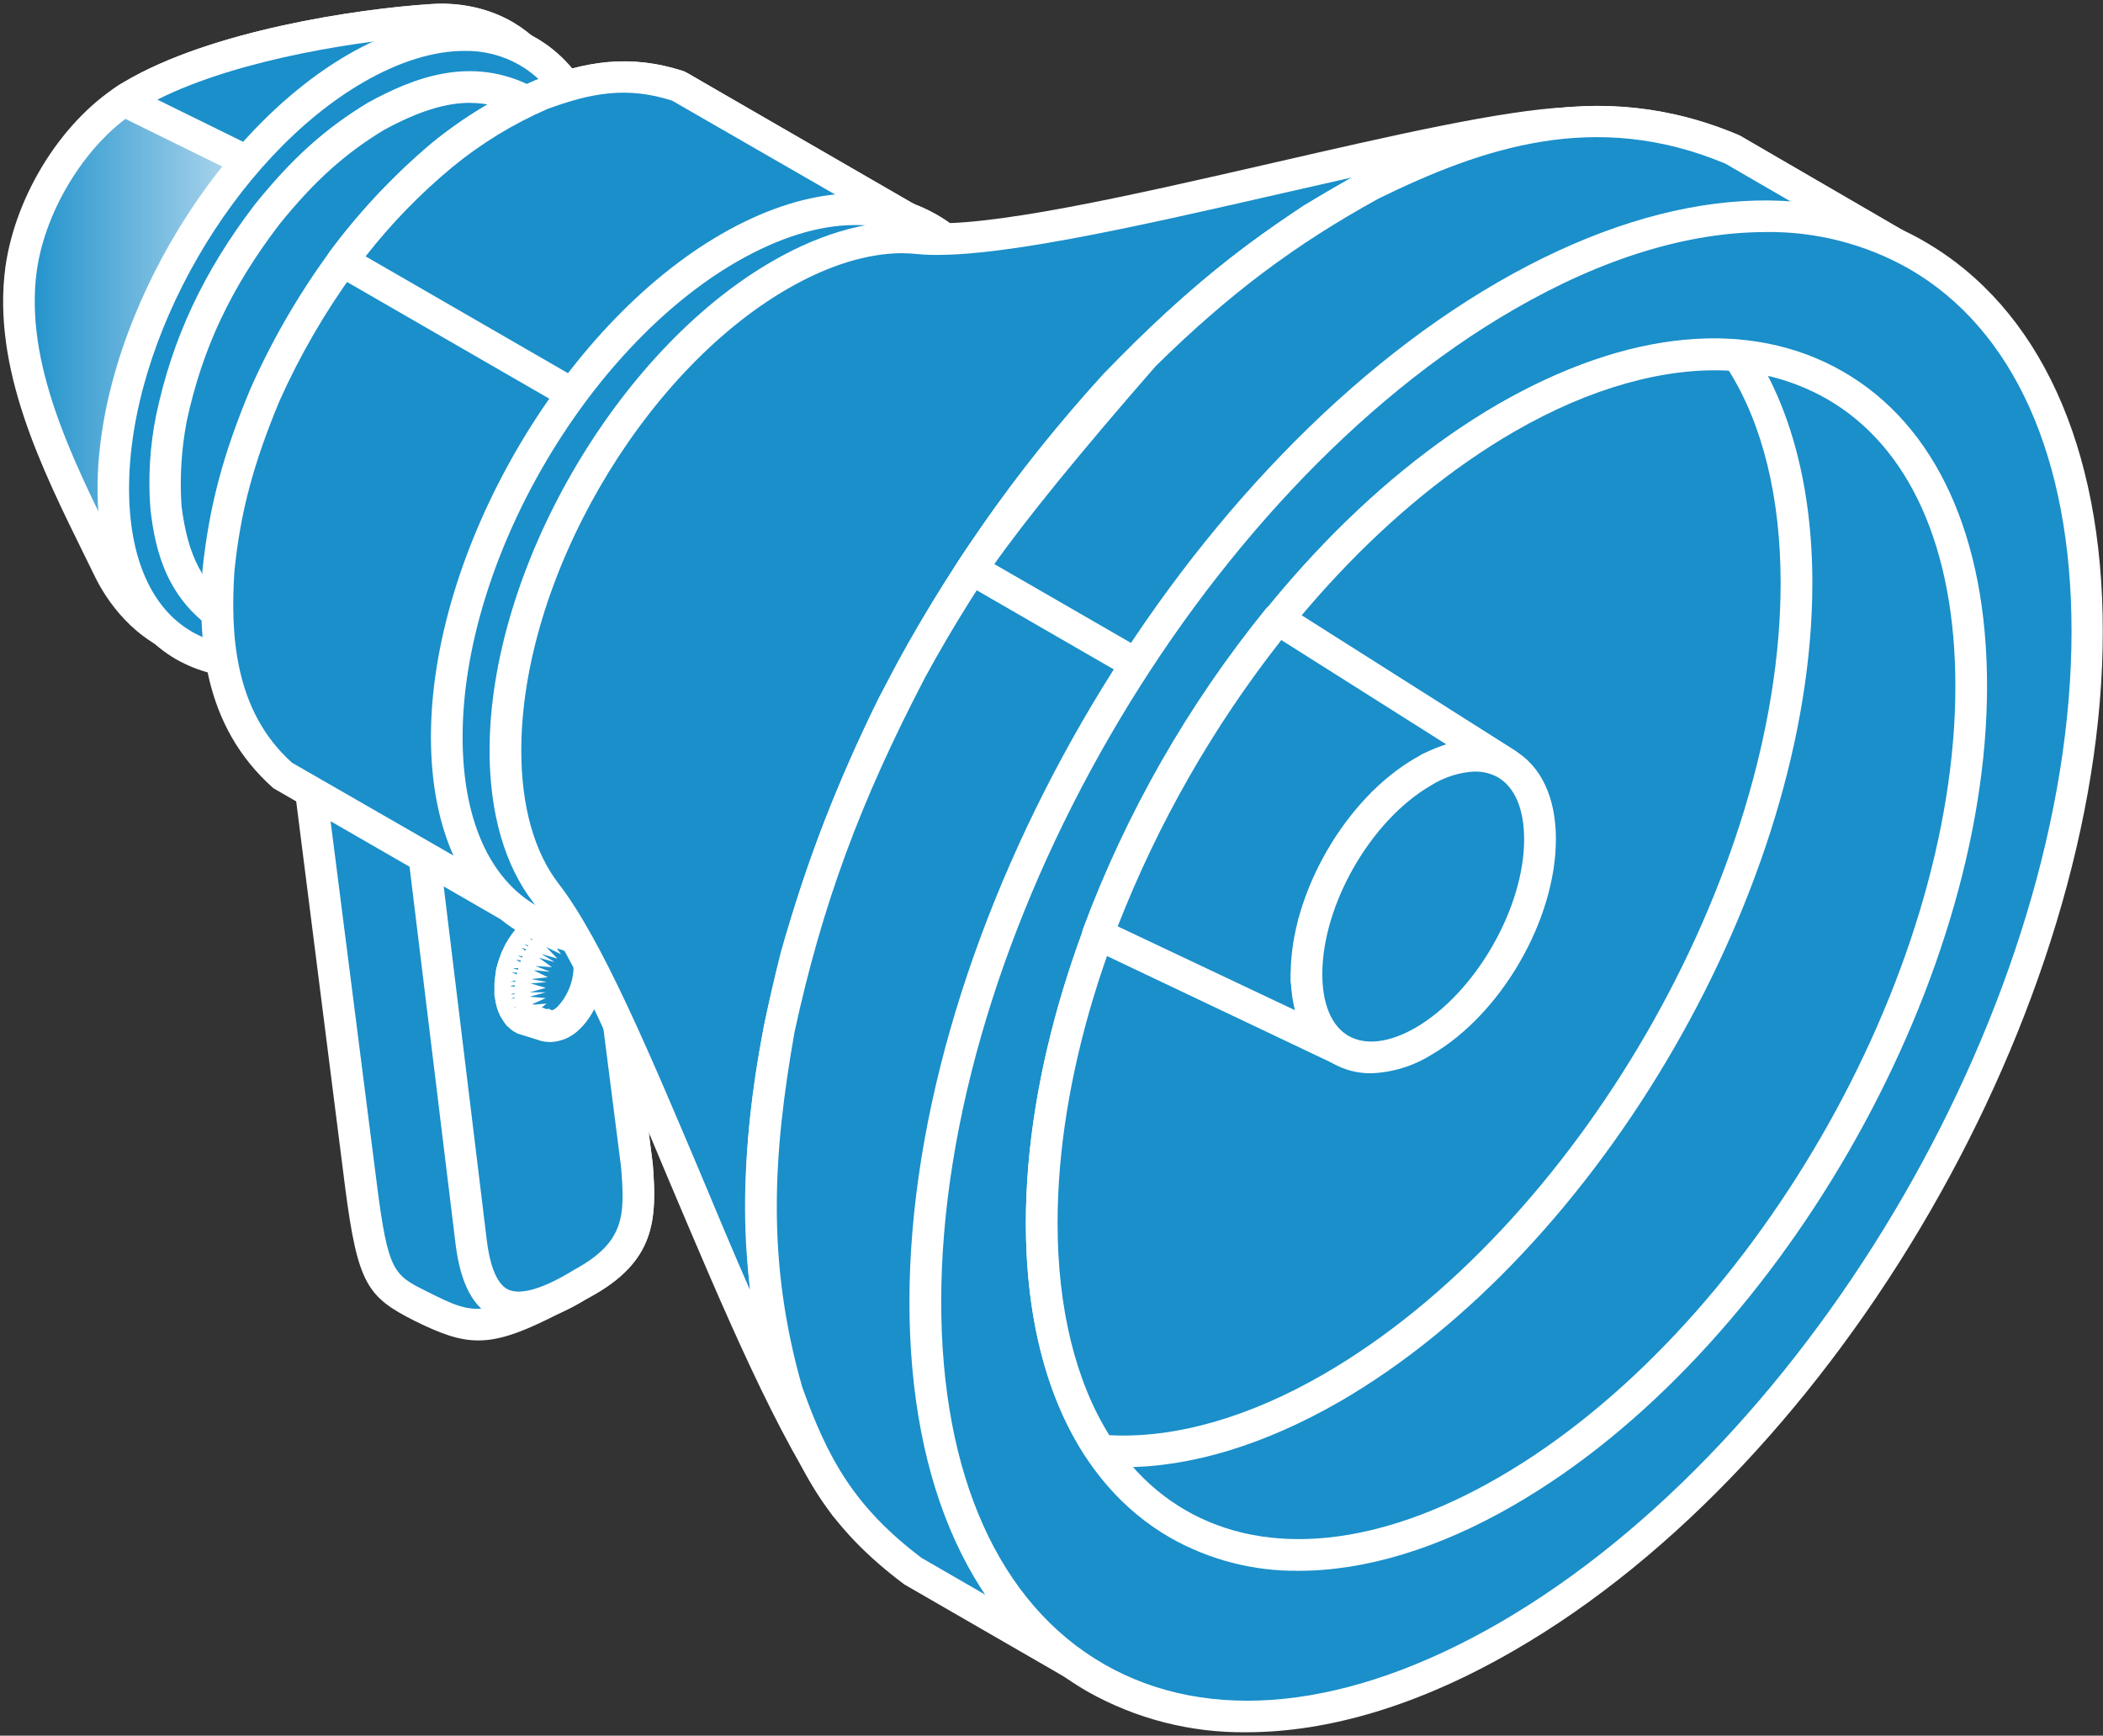 <svg width="401" height="331" viewBox="0 0 401 331" fill="none" xmlns="http://www.w3.org/2000/svg">
<rect x="0" y="0" width="401" height="331" fill="#333333" stroke="none"/>
<path fill-rule="evenodd" clip-rule="evenodd" d="M25.12 18.27C40.5 9.1 66.76 4.77 82.31 3.8C98.46 2.8 109.75 14.97 109.75 36.74C109.75 66.27 89.03 102.17 63.53 116.92C36.07 132.75 24.25 115.69 20.77 108.52C12.11 90.83 1.39 71 4 51.25C5.73 38.72 14.06 24.83 25.12 18.27Z" fill="url(#paint0_linear)"/>
<path fill-rule="evenodd" clip-rule="evenodd" d="M26.63 20.83C16.95 26.63 8.7 39.59 7.01 51.66C4.63 69.13 13.72 87.4 21.72 103.54L23.489 107.21C25.279 110.84 29.35 117.27 36.91 119.59C43.91 121.68 52.309 119.91 61.989 114.3C86.65 100.06 106.78 65.3 106.78 36.74C106.78 25.83 103.78 17.27 98.29 12.07C94.2 8.23 88.689 6.44 82.49 6.8C69.04 7.67 42.19 11.56 26.63 20.86V20.83ZM42.88 126.45C40.286 126.466 37.704 126.096 35.22 125.35C25.46 122.35 20.22 114.35 18.049 109.85L16.26 106.21C7.93 89.3 -1.58 70.21 1.04 50.84C3.04 36.84 12.18 22.43 23.59 15.67C40.16 5.8 68.23 1.67 82.13 0.77C90.13 0.29 97.13 2.67 102.38 7.67C109.16 14.05 112.83 24.12 112.83 36.74C112.83 67.18 91.33 104.31 64.97 119.53C57 124.15 49.59 126.45 42.88 126.45Z" fill="white"/>
<path fill-rule="evenodd" clip-rule="evenodd" d="M25.12 18.27C40.5 9.1 66.76 4.77 82.31 3.8C87.182 3.386 92.065 4.464 96.31 6.89C85.93 16.84 75.05 28.52 67.05 40.57L23.66 19.2C24.122 18.853 24.61 18.542 25.12 18.27V18.27Z" fill="url(#paint1_linear)"/>
<path fill-rule="evenodd" clip-rule="evenodd" d="M30 19L65.999 36.7C73.445 26.336 81.813 16.667 90.999 7.81C88.231 6.911 85.311 6.572 82.409 6.81C69.999 7.59 45.929 11 30 19ZM66.999 43.6C66.56 43.6 66.128 43.483 65.749 43.26L22.299 21.88C21.817 21.657 21.404 21.306 21.107 20.865C20.809 20.424 20.637 19.911 20.61 19.38C20.561 18.848 20.663 18.313 20.906 17.837C21.148 17.361 21.521 16.963 21.98 16.69C22.484 16.308 23.023 15.973 23.59 15.69C40.16 5.82 68.23 1.69 82.129 0.79C87.608 0.345 93.093 1.572 97.859 4.31C98.269 4.552 98.619 4.883 98.885 5.277C99.152 5.671 99.327 6.12 99.4 6.59C99.441 7.052 99.379 7.518 99.216 7.952C99.053 8.387 98.795 8.779 98.46 9.1C86.049 20.88 76.37 32.02 69.659 42.22C69.374 42.639 68.991 42.983 68.543 43.222C68.096 43.461 67.597 43.587 67.09 43.59L66.999 43.6Z" fill="white"/>
<path fill-rule="evenodd" clip-rule="evenodd" d="M67.86 13C93.45 -1.72 114.11 10.22 114.11 39.73C114.11 69.24 93.45 105.15 67.86 119.88C42.27 134.61 21.54 122.7 21.54 93.16C21.54 63.62 42.27 27.78 67.86 13Z" fill="url(#paint2_linear)"/>
<path fill-rule="evenodd" clip-rule="evenodd" d="M88.51 9.71C82.75 9.71 76.19 11.71 69.4 15.62C44.64 29.9 24.61 64.67 24.61 93.16C24.61 106.32 28.84 116.04 36.68 120.52C44.52 125 54.94 123.85 66.35 117.29C91.08 103.02 111.14 68.29 111.14 39.73C111.14 26.59 106.88 16.88 99.05 12.39C95.845 10.555 92.201 9.629 88.51 9.71V9.71ZM47.21 129.23C42.445 129.285 37.75 128.081 33.6 125.74C23.92 120.14 18.6 108.58 18.6 93.16C18.6 62.75 40.02 25.65 66.38 10.4C79.71 2.72 92.38 1.56 102.15 7.17C111.92 12.78 117.15 24.34 117.15 39.73C117.15 70.15 95.73 107.3 69.39 122.5C61.58 127 54 129.24 47.21 129.24V129.23Z" fill="white"/>
<path fill-rule="evenodd" clip-rule="evenodd" d="M77.39 137.88L43.29 118.17C35.29 113.17 32.68 105.72 31.66 96.71C31.271 91.024 31.607 85.311 32.66 79.71C35.713 65.59 41.944 52.351 50.88 41C57.15 33.15 63.1 27.42 71.78 22.16C80.95 17.16 90.57 14.22 100.32 19.34L134.5 39C120.16 31.49 104.5 41.27 93.97 50.86C82.848 61.492 74.469 74.662 69.55 89.24C66.35 99.24 64.81 108.02 66.06 118.55C67.45 126.86 70.06 133.26 77.39 137.88Z" fill="url(#paint3_linear)"/>
<path fill-rule="evenodd" clip-rule="evenodd" d="M89.64 19.61C84.87 19.61 79.64 21.29 73.22 24.78C65.66 29.36 59.87 34.62 53.22 42.85C44.01 54.94 38.58 66.49 35.61 80.3C34.59 85.626 34.254 91.06 34.61 96.47C35.82 106.18 38.79 111.77 44.82 115.64L65.21 127.37C64.2 124.7 63.489 121.927 63.09 119.1C61.9 108.97 62.93 100.1 66.67 88.35C72.28 72.46 80.25 59.91 91.83 48.71C101.41 40.03 110.61 35.01 119.19 33.71L98.8 21.95C95.984 20.425 92.832 19.625 89.63 19.62L89.64 19.61ZM77.39 140.9C76.85 140.896 76.32 140.755 75.85 140.49L41.78 120.79C31.91 114.56 29.61 105.29 28.68 97.06C28.215 91.061 28.585 85.027 29.78 79.13C32.87 64.52 38.78 51.87 48.49 39.13C55.64 30.23 61.91 24.57 70.25 19.52C78.75 14.88 89.87 10.4 101.71 16.63L135.94 36.38C136.633 36.769 137.148 37.412 137.374 38.174C137.6 38.936 137.519 39.757 137.15 40.46C136.75 41.15 136.101 41.66 135.335 41.884C134.57 42.107 133.748 42.027 133.04 41.66C120.23 34.95 105.78 44.17 95.92 53.09C85.13 63.54 77.65 75.36 72.37 90.24C68.96 101.03 67.94 109.15 69.04 118.24C70.25 125.42 72.45 131.15 79.04 135.33C79.704 135.756 80.174 136.425 80.348 137.194C80.522 137.964 80.386 138.77 79.97 139.44C79.712 139.895 79.336 140.271 78.882 140.528C78.427 140.785 77.912 140.914 77.39 140.9V140.9Z" fill="white"/>
<path fill-rule="evenodd" clip-rule="evenodd" d="M109.67 129.8L121.49 222.3C122.25 232.22 122.1 238.72 111.14 244.67C93.14 254.5 90.57 254.23 80.44 249.21C73.07 245.49 71.27 244.9 68.81 226.21L57.41 136.21V136.37L57.48 136.45V136.52L57.58 136.63H57.66V136.7L57.74 136.78L57.85 136.86L57.92 136.94L57.99 137.01L58.1 137.06L58.26 137.11L75.85 147.34L75.93 147.39H76.11L76.19 147.47H76.37L76.44 147.52L76.63 147.57H76.71L76.88 147.62H76.95H77.14H77.29H77.39H77.55H77.73H77.8H78.14H78.32H78.41H78.57H78.75H78.82H79H79.08L79.26 147.57H79.41L79.52 147.52L79.68 147.47H79.78L79.85 147.39H80.03L80.11 147.34L108.83 130.76L108.93 130.68L109.01 130.63L109.16 130.56V130.48L109.27 130.4L109.34 130.33L109.45 130.25L109.52 130.17V130.09L109.6 130.02V130L109.67 129.9V129.8Z" fill="url(#paint4_linear)"/>
<path fill-rule="evenodd" clip-rule="evenodd" d="M61.22 142.36L71.86 225.81C73.99 242.57 75.09 243.16 81.39 246.29C90.72 250.95 92.1 251.66 109.67 242.03C119.2 236.85 119.2 231.78 118.44 222.54L107.29 135.13L81.62 150C81.357 150.156 81.083 150.293 80.8 150.41L80.11 150.63L79.26 150.82C79.17 150.82 78.57 150.89 78.49 150.91H77.65C77.65 150.91 76.95 150.91 76.88 150.84C76.81 150.77 76.27 150.74 76.11 150.71C75.95 150.68 75.42 150.51 75.34 150.46L74.68 150.15L61.22 142.41V142.36ZM91.22 255.63C87.48 255.63 84 254.33 79.07 251.9C70.07 247.36 68.22 244.9 65.83 226.58L54.42 136.58C54.305 135.811 54.499 135.028 54.961 134.402C55.422 133.776 56.112 133.358 56.88 133.24C57.524 133.136 58.184 133.239 58.766 133.534C59.348 133.828 59.822 134.299 60.12 134.88L78.12 144.88L107.12 128.3C107.439 127.84 107.875 127.474 108.383 127.24C108.892 127.006 109.453 126.913 110.01 126.97C110.663 127.025 111.278 127.3 111.754 127.751C112.231 128.201 112.539 128.801 112.63 129.45L124.47 221.95C125.31 232.61 124.98 240.57 112.55 247.34C102 253.07 96.43 255.63 91.23 255.63H91.22Z" fill="white"/>
<path fill-rule="evenodd" clip-rule="evenodd" d="M109.67 129.8L121.49 222.3C122.25 232.22 122.1 238.72 111.14 244.67C98.05 252.67 91.51 250.44 89.87 237.03L79 147.77H79.08L79.26 147.72H79.41L79.52 147.67L79.68 147.62H79.78L79.85 147.54H80.03L80.11 147.49L108.83 130.91L108.93 130.83L109.01 130.78L109.16 130.71V130.63L109.27 130.55L109.34 130.48L109.45 130.4L109.52 130.32V130.24L109.6 130.17V130L109.67 129.9V129.8Z" fill="url(#paint5_linear)"/>
<path fill-rule="evenodd" clip-rule="evenodd" d="M82.24 149.61L92.841 236.68C93.281 240.24 94.371 244.68 96.841 245.9C98.54 246.72 102.1 246.72 109.58 242.1C119.18 236.85 119.18 231.78 118.42 222.54L107.27 135.13L82.221 149.61H82.24ZM98.891 252.36C97.303 252.39 95.731 252.048 94.3 251.36C90.23 249.36 87.841 244.84 86.891 237.44L76.001 148.13C75.907 147.38 76.101 146.622 76.542 146.009C76.983 145.395 77.64 144.97 78.38 144.82L107.11 128.27C107.429 127.81 107.866 127.444 108.374 127.21C108.882 126.977 109.444 126.883 110 126.94C110.654 126.995 111.269 127.27 111.745 127.721C112.221 128.172 112.53 128.771 112.62 129.42L124.46 221.92C125.3 232.58 124.97 240.54 112.54 247.31C107.14 250.69 102.63 252.36 98.891 252.36Z" fill="white"/>
<path fill-rule="evenodd" clip-rule="evenodd" d="M108.42 194.12C106.96 195.52 105.42 195.99 104.17 195.6L100.32 194.45L100.07 194.37L99.829 194.27L99.659 194.15L99.4 193.99L99.219 193.84L98.969 193.66L98.809 193.48L98.629 193.25L98.46 193.02L98.29 192.76L98.12 192.47L97.969 192.2L97.859 191.86L97.779 191.55L97.609 191.2L97.54 190.84L97.45 190.45L97.35 190.07V189.69L97.269 189.27V187.63L97.35 187.23V186.79L97.45 186.35L97.54 185.94L97.609 185.5L97.71 185.1L97.779 184.69L97.969 184.26L98.049 183.84L98.189 183.43L98.379 183.02L98.559 182.62L98.71 182.23L98.89 181.84L99.049 181.49L99.32 181.1L99.48 180.74L99.74 180.38L99.909 180.05L100.17 179.72L100.68 179.1L101.02 178.82L101.27 178.54L101.53 178.31L101.79 178.08L102.12 177.87L102.38 177.67L102.63 177.51L102.96 177.36L103.22 177.26L103.47 177.16L103.73 177.08L104 177H104.33H104.59H104.84H105.1L105.36 177.06L105.61 177.11L109.35 178.26C110.099 178.551 110.755 179.041 111.246 179.677C111.738 180.313 112.047 181.071 112.14 181.87C112.546 184.061 112.42 186.317 111.773 188.448C111.125 190.58 109.975 192.525 108.42 194.12V194.12Z" fill="url(#paint6_linear)"/>
<path fill-rule="evenodd" clip-rule="evenodd" d="M100.68 190.68L98.29 192.76L101 191.4L105 192.71C105.07 192.71 105.58 192.71 106.35 191.94C107.507 190.691 108.369 189.197 108.871 187.57C109.373 185.943 109.502 184.224 109.25 182.54C108.99 181.49 108.55 181.15 108.48 181.13L104.68 180L102.38 177.7L103.73 180.41L101 178.82L102.87 181.15L102.43 181.66L99.72 180.38L102.02 182.38L98.87 181.86L101.59 183.2L98.54 182.64L101.08 184.25H97.95L100.81 185.06H97.69L100.49 186.16L97.33 186.75L100.4 187.03L97.25 187.59L100.25 188.19L97.25 189.19L100.3 188.94L97.3 189.99L100.37 189.86L97.81 191.78L100.63 190.6L100.68 190.68ZM105.02 198.73C104.412 198.732 103.805 198.648 103.22 198.48L99.48 197.32C99.192 197.245 98.909 197.155 98.63 197.05C98.419 196.906 98.198 196.776 97.97 196.66C97.86 196.66 97.45 196.27 97.35 196.22C97.116 195.976 96.858 195.755 96.58 195.56C96.58 195.48 95.92 194.66 95.92 194.56C95.92 194.46 95.48 193.84 95.41 193.74C95.325 193.481 95.211 193.233 95.07 193C95.07 193 94.71 191.95 94.71 191.9C94.71 191.85 94.49 191 94.49 190.9C94.46 190.561 94.396 190.226 94.3 189.9V187.83C94.287 187.495 94.311 187.16 94.37 186.83C94.37 186.76 94.49 185.83 94.49 185.76C94.49 185.69 94.64 184.76 94.64 184.76L94.9 183.81C94.9 183.73 95.22 182.81 95.22 182.81C95.22 182.81 95.58 181.86 95.58 181.81C95.58 181.76 95.99 180.91 95.99 180.91C95.99 180.91 96.43 180.04 96.43 179.99C96.631 179.717 96.805 179.426 96.95 179.12C97.164 178.842 97.361 178.551 97.54 178.25L98.38 177.17C98.46 177.07 99.15 176.38 99.22 176.3C99.472 176.141 99.704 175.953 99.91 175.74C99.99 175.69 100.59 175.23 100.68 175.15C100.77 175.07 101.68 174.64 101.68 174.64C101.83 174.56 102.53 174.28 102.6 174.25C102.67 174.22 103.44 174.05 103.6 174.02C103.76 173.99 104.35 173.92 104.53 173.92C104.53 173.92 105.38 173.97 105.53 174L106.3 174.17L110.12 175.33C112.58 176.05 114.29 178.17 115.06 181.17C116.17 186.17 114.22 192.8 110.48 196.31C109.02 197.773 107.065 198.636 105 198.73H105.02Z" fill="white"/>
<path fill-rule="evenodd" clip-rule="evenodd" d="M104.17 195.6L100.32 194.45L100.07 194.37L99.829 194.27L99.659 194.15L99.4 193.99L99.219 193.84L98.969 193.66L98.809 193.48L98.629 193.25L98.46 193.02L98.299 192.76L98.12 192.47L97.969 192.2L97.859 191.86L97.779 191.55L97.609 191.2L97.54 190.83L97.45 190.45L97.35 190.07V189.69L97.269 189.27V187.63L97.35 187.23V186.79L97.45 186.35L97.54 185.94L97.609 185.5L97.71 185.1L97.779 184.69L97.969 184.25L98.049 183.85L98.189 183.43L98.379 183.02L98.559 182.62L98.7 182.23L98.89 181.85L99.049 181.49L99.32 181.1L99.48 180.74L99.74 180.38L99.909 180.05L100.17 179.72L100.42 179.41L100.68 179.1L101.02 178.82L101.27 178.54L101.53 178.31L101.79 178.08L102.12 177.87L102.38 177.67L102.63 177.51L102.96 177.36L103.22 177.26L103.47 177.16L103.73 177.08L103.99 177L104.32 176.97L104.58 176.95H104.83L105.09 176.97L105.35 177.03L105.61 177.08L109.34 178.23L109.16 178.18L108.93 178.13L108.65 178.1H108.42L108.06 178.13L107.8 178.18L107.57 178.23L107.29 178.31L107.06 178.41L106.7 178.54L106.45 178.67L106.19 178.82L105.94 179.02L105.61 179.23L105.35 179.46L105.09 179.72L104.75 179.97L104.51 180.29L104.24 180.56L103.99 180.87L103.73 181.21L103.58 181.54L103.32 181.89L103.14 182.26L102.89 182.62L102.7 182.99L102.56 183.38L102.38 183.77L102.22 184.18L102.04 184.59L101.86 184.99L101.79 185.4L101.61 185.81L101.53 186.25L101.42 186.67L101.35 187.1L101.27 187.5L101.19 187.94V188.35L101.1 188.79V190.43L101.19 190.83V191.23L101.27 191.61L101.35 191.99L101.42 192.35L101.53 192.68L101.71 193.04L101.79 193.32L101.94 193.63L102.12 193.91L102.3 194.17L102.45 194.39L102.63 194.6L102.81 194.81L103.07 194.99L103.22 195.17L103.47 195.3L103.65 195.43L103.91 195.52L104.17 195.6Z" fill="url(#paint7_linear)"/>
<path fill-rule="evenodd" clip-rule="evenodd" d="M102.38 177.67L102.56 178C102.56 178 102.56 177.95 102.63 177.92L102.38 177.67ZM101 178.82L101.4 179.33C101.4 179.26 101.51 179.18 101.51 179.15L101 178.82ZM99.89 180.05L100.66 180.51C100.657 180.476 100.663 180.442 100.677 180.41C100.691 180.379 100.713 180.351 100.74 180.33L99.89 180.05V180.05ZM99.46 180.74L100.15 181.31C100.22 181.21 100.22 181.1 100.3 181.02L99.46 180.74ZM98.69 182.23L99.54 182.62C99.54 182.56 99.64 182.46 99.64 182.36L98.64 182.23H98.69ZM98.36 183.02L99.2 183.48C99.2 183.4 99.3 183.28 99.3 183.15L98.36 183.02ZM98.79 184.61L97.79 184.69L98.72 184.92C98.784 184.829 98.819 184.721 98.82 184.61H98.79ZM98.61 185.48H97.61L98.56 185.82V185.56L98.63 185.46L98.61 185.48ZM98.27 186.99L97.33 187.23H98.27V187V186.99ZM98.17 187.87L97.25 188.04L98.1 188.2C98.1 188.07 98.17 187.97 98.17 187.87V187.87ZM98.1 189.38L97.33 189.69L98.1 189.59V189.38ZM98.1 190.2L97.43 190.45L98.1 190.4V190.2ZM98.27 191.96L97.95 192.2L98.27 192.07V192V191.96ZM103.97 198.61C103.71 198.599 103.452 198.562 103.2 198.5L99.46 197.32C99.172 197.246 98.888 197.155 98.61 197.05C98.398 196.906 98.178 196.776 97.95 196.66C97.84 196.66 97.43 196.27 97.33 196.22L96.66 195.58C96.375 195.272 96.12 194.937 95.9 194.58C95.82 194.48 95.46 193.86 95.39 193.76C95.304 193.502 95.19 193.254 95.05 193.02C95.05 193.02 94.69 191.97 94.69 191.92C94.69 191.87 94.47 191.02 94.47 190.92C94.439 190.582 94.376 190.247 94.28 189.92V187.85C94.267 187.515 94.29 187.18 94.35 186.85C94.35 186.78 94.47 185.85 94.47 185.78C94.47 185.71 94.62 184.78 94.62 184.78L94.88 183.83C94.88 183.75 95.2 182.83 95.2 182.83C95.2 182.83 95.56 181.88 95.56 181.83C95.56 181.78 95.97 180.93 95.97 180.93C95.97 180.93 96.41 180.06 96.41 180.01C96.61 179.737 96.784 179.446 96.93 179.14C97.143 178.862 97.34 178.571 97.52 178.27C97.59 178.19 98.1 177.47 98.17 177.42C98.382 177.154 98.616 176.907 98.87 176.68L99.54 175.98C99.786 175.838 100.014 175.667 100.22 175.47C100.3 175.4 101 174.98 101.08 174.94C101.16 174.9 102.08 174.47 102.08 174.47C102.08 174.47 102.77 174.22 102.85 174.19L103.85 173.99H105.03C105.21 173.99 105.88 174.1 106.03 174.14L110.18 175.38C110.93 175.621 111.56 176.139 111.941 176.828C112.322 177.518 112.426 178.327 112.23 179.09C112.019 179.854 111.515 180.503 110.828 180.897C110.14 181.29 109.325 181.396 108.56 181.19L108.48 181.06L108.41 181.17L107.56 180.89L107.71 181.4L105.85 180.4L106.97 181.98L104.15 180.6L106.28 182.81L103.23 181.93L105.77 183.47L102.77 182.66L105.23 184.44L102.1 184.22L104.9 185.32L101.74 185.03L104.46 186.37L101.3 186.71L104.3 187.29L101.17 187.54L104.07 188.39L101 189.24H104.07L101 190.08L104.07 190.34L101.51 191.49L101.76 191.59L104.22 191.39L103.3 192.13L104.22 192.49L104.58 192.36C105.358 192.656 106 193.226 106.387 193.963C106.774 194.699 106.878 195.552 106.68 196.36C106.517 196.964 106.172 197.504 105.693 197.906C105.214 198.308 104.623 198.554 104 198.61H103.97Z" fill="white"/>
<path fill-rule="evenodd" clip-rule="evenodd" d="M139.93 47.64C168.83 30.96 192.31 44.49 192.31 77.87C192.31 111.25 168.83 151.87 139.93 168.52C111.03 185.17 87.59 171.7 87.59 138.31C87.59 104.92 111 64.34 139.93 47.64Z" fill="url(#paint8_linear)"/>
<path fill-rule="evenodd" clip-rule="evenodd" d="M163.33 43.49C156.69 43.49 149.21 45.76 141.47 50.25C113.42 66.45 90.64 105.93 90.64 138.31C90.64 153.31 95.48 164.44 104.4 169.6C113.32 174.76 125.4 173.44 138.4 165.93C166.4 149.74 189.2 110.23 189.2 77.87C189.2 62.87 184.36 51.74 175.45 46.59C171.746 44.498 167.553 43.428 163.3 43.49H163.33ZM116.57 178.72C111.266 178.778 106.04 177.437 101.42 174.83C90.57 168.55 84.62 155.58 84.62 138.31C84.62 104.03 108.75 62.19 138.43 45.05C153.36 36.39 167.58 35.05 178.43 41.36C189.28 47.67 195.27 60.6 195.27 77.87C195.27 112.16 171.14 153.99 141.46 171.13C132.74 176.18 124.23 178.72 116.57 178.72Z" fill="white"/>
<path fill-rule="evenodd" clip-rule="evenodd" d="M129.41 16.42L173.27 41.69C185.16 46.2 192.82 59.04 192.82 78.36C192.82 112.72 168.69 154.46 139.01 171.62C122.25 181.28 107.29 181.1 97.45 172.97L53.67 147.69C42.27 137.55 40.75 123.17 41.59 108.69C42.88 96.34 45.75 86.58 50.51 75.15C54.503 66.297 59.382 57.871 65.07 50C70.677 42.445 77.151 35.575 84.36 29.53C90.136 24.835 96.529 20.956 103.36 18C112.57 14.58 120 13.3 129.41 16.42Z" fill="url(#paint9_linear)"/>
<path fill-rule="evenodd" clip-rule="evenodd" d="M119 17.69C114.16 17.69 109.57 18.91 104.45 20.79C97.902 23.627 91.785 27.37 86.28 31.91C79.283 37.782 73.006 44.462 67.58 51.81C61.98 59.498 57.197 67.749 53.31 76.43C48.37 88.27 45.8 97.73 44.69 109.06C43.96 120.69 44.54 135.47 55.69 145.46L99 170.37C108.6 178.29 122.54 177.65 137.5 169C166.33 152.35 189.88 111.69 189.88 78.36C189.88 61.06 183.42 48.74 172.2 44.54L128.2 19.2C125.215 18.214 122.093 17.704 118.95 17.69H119ZM114.88 182C107.827 182.134 100.955 179.768 95.48 175.32L52.13 150.32C38.52 138.25 37.78 121.69 38.62 108.55C39.91 96.48 42.55 86.55 47.8 74.03C51.843 64.94 56.834 56.302 62.69 48.26C68.405 40.508 75.018 33.459 82.39 27.26C88.423 22.376 95.094 18.339 102.22 15.26C111.65 11.78 119.98 10.19 130.43 13.62L130.94 13.87L174.71 39.17C187.97 44.08 195.87 58.49 195.87 78.42C195.87 113.68 170.96 156.66 140.45 174.3C131.53 179.41 122.77 182 114.88 182Z" fill="white"/>
<path fill-rule="evenodd" clip-rule="evenodd" d="M129.41 16.42L173.27 41.69C176.723 43.007 179.851 45.053 182.44 47.69L127.61 85.81L65.22 49.81C70.783 42.329 77.207 35.529 84.36 29.55C90.135 24.855 96.528 20.976 103.36 18.02C112.57 14.58 120 13.3 129.41 16.42Z" fill="url(#paint10_linear)"/>
<path fill-rule="evenodd" clip-rule="evenodd" d="M69.73 48.9L127.46 82.23L177.6 47.46C175.939 46.232 174.11 45.249 172.17 44.54L128.17 19.2C119.51 16.4 112.62 17.76 104.37 20.79C97.826 23.634 91.71 27.377 86.2 31.91C80.105 36.968 74.573 42.667 69.7 48.91L69.73 48.9ZM127.61 88.81C127.1 88.819 126.598 88.677 126.17 88.4L63.79 52.4C63.416 52.195 63.092 51.909 62.843 51.563C62.594 51.217 62.425 50.82 62.35 50.4C62.261 49.984 62.261 49.555 62.351 49.139C62.44 48.724 62.617 48.332 62.87 47.99C68.556 40.345 75.106 33.382 82.39 27.24C88.405 22.331 95.08 18.292 102.22 15.24C111.65 11.76 119.98 10.17 130.43 13.6L130.94 13.85L174.71 39.15C178.484 40.538 181.901 42.752 184.71 45.63C185.013 45.943 185.245 46.318 185.392 46.728C185.538 47.139 185.596 47.576 185.56 48.01C185.435 48.882 184.976 49.671 184.28 50.21L129.37 88.31C128.851 88.66 128.235 88.835 127.61 88.81V88.81Z" fill="white"/>
<path fill-rule="evenodd" clip-rule="evenodd" d="M139 47.28C168.68 30.11 192.81 44.02 192.81 78.36C192.81 112.7 168.68 154.46 139 171.62C109.32 188.78 85.12 174.87 85.12 140.52C85.12 106.17 109.27 64.45 139 47.28Z" fill="url(#paint11_linear)"/>
<path fill-rule="evenodd" clip-rule="evenodd" d="M163 42.92C156.21 42.92 148.55 45.28 140.48 49.92C111.68 66.56 88.21 107.23 88.21 140.54C88.21 156.04 93.21 167.54 102.41 172.79C111.61 178.04 124.08 176.79 137.5 169.02C166.33 152.37 189.88 111.71 189.88 78.38C189.88 62.9 184.78 51.45 175.59 46.15C171.756 43.97 167.41 42.855 163 42.92V42.92ZM115 182C109.549 182.077 104.178 180.696 99.44 178C88.29 171.57 82.17 158.28 82.17 140.52C82.17 105.29 107 62.29 137.51 44.66C152.89 35.8 167.44 34.47 178.51 40.89C189.58 47.31 195.86 60.65 195.86 78.36C195.86 113.62 170.95 156.6 140.44 174.24C131.53 179.41 122.84 182 115 182Z" fill="white"/>
<path fill-rule="evenodd" clip-rule="evenodd" d="M299 23.45C271.9 24.75 198.28 47.74 175.25 45.45C167.43 44.68 158.41 46.89 148.73 52.45C119.83 69.15 96.38 109.77 96.38 143.15C96.38 154.81 99.25 164.03 104.2 170.44C120.42 191.34 141.33 259.44 161.13 287.22C152.21 274.46 148.98 264.16 146.45 248.92C143.55 224.92 146.01 205.67 151.88 182.3C156.542 165.719 162.742 149.609 170.4 134.18C182.65 110.91 195.05 92.7 212.83 73.25C224.98 60.69 235.62 51.45 250.22 41.76C259.056 36.232 268.439 31.631 278.22 28.03C284.979 25.823 291.939 24.289 299 23.45Z" fill="url(#paint12_linear)"/>
<path fill-rule="evenodd" clip-rule="evenodd" d="M172.17 48.28C165.46 48.28 157.97 50.58 150.24 55.04C122.18 71.23 99.4 110.74 99.4 143.13C99.4 153.71 101.86 162.5 106.55 168.57C114.7 179.1 123.8 200.68 133.48 223.57C136.62 231.08 139.79 238.69 143.01 246.02C140.63 221.7 143.6 202.56 148.88 181.6C153.619 164.817 159.906 148.511 167.66 132.89C180.32 108.81 193.08 90.41 210.5 71.25C223.5 57.85 234.45 48.6 248.5 39.25C251.9 37.2 255.03 35.41 258.01 33.79L244.32 36.9C216.7 43.22 188.13 49.76 174.88 48.45C173.98 48.35 173.075 48.3 172.17 48.3V48.28ZM161.1 290.2C160.63 290.206 160.167 290.095 159.751 289.877C159.335 289.659 158.981 289.34 158.72 288.95C148.37 274.47 137.99 249.77 127.87 225.87C118.44 203.39 109.52 182.15 101.79 172.24C96.25 165.14 93.35 155.07 93.35 143.13C93.35 108.82 117.49 66.98 147.27 49.82C157.13 44.12 166.89 41.57 175.48 42.44C187.72 43.69 215.85 37.23 242.96 31.01C265.33 25.88 286.49 21.01 298.82 20.45C299.598 20.408 300.362 20.671 300.949 21.182C301.537 21.694 301.903 22.414 301.97 23.19C302.043 23.971 301.808 24.749 301.314 25.358C300.821 25.968 300.108 26.36 299.33 26.45C292.452 27.246 285.671 28.73 279.09 30.88C269.532 34.4 260.363 38.897 251.73 44.3C238.315 53.196 225.961 63.597 214.91 75.3C186.524 105.906 165.894 142.873 154.75 183.1C149.39 204.34 146.42 223.63 149.39 248.54C151.77 262.68 154.75 272.83 163.56 285.48C163.799 285.796 163.971 286.157 164.067 286.542C164.163 286.927 164.181 287.327 164.118 287.718C164.055 288.109 163.914 288.484 163.703 288.82C163.492 289.155 163.215 289.444 162.89 289.67C162.365 290.033 161.737 290.218 161.1 290.2V290.2Z" fill="white"/>
<path fill-rule="evenodd" clip-rule="evenodd" d="M330.33 28.52C306.04 18.27 284.33 24.01 261.59 35.16C241.93 45.94 228.26 57.16 212.8 73.23C197.685 89.699 184.611 107.931 173.86 127.53C161.79 150.53 154.05 170.7 148.62 196.17C144.19 220.56 143.16 241.26 150.05 265.3C155.41 280.36 161.05 289.82 173.86 299.53L189.08 308.31L205.14 317.57L361.21 46.46L330.33 28.52Z" fill="url(#paint13_linear)"/>
<path fill-rule="evenodd" clip-rule="evenodd" d="M304.51 26.17C289.51 26.17 275.79 31.55 262.84 37.87C245.01 47.69 231.48 58.22 214.91 75.34C199.984 91.608 187.086 109.626 176.5 129C163.99 152.9 156.77 172.58 151.5 196.82C147.43 219.93 146.07 240.33 152.96 264.49C157.81 278.12 162.9 287.42 175.74 297.11L204 313.44L357.09 47.54L329 31.21C321.262 27.918 312.94 26.217 304.53 26.21L304.51 26.17ZM205.14 320.56C204.6 320.56 204.069 320.419 203.6 320.15L172.42 302.15C158.05 291.39 152.36 280.9 147.27 266.33C139.93 240.88 141.27 219.69 145.65 195.66C151 170.76 158.38 150.66 171.22 126.15C182.071 106.342 195.259 87.907 210.5 71.24C227.58 53.58 241.5 42.77 260.13 32.56C280.19 22.71 304.35 14.25 331.54 25.78C331.643 25.847 331.754 25.901 331.87 25.94L362.74 43.88C363.427 44.281 363.926 44.938 364.128 45.707C364.331 46.475 364.22 47.293 363.82 47.98L207.82 319.08C207.394 319.767 206.727 320.27 205.95 320.49C205.686 320.557 205.412 320.581 205.14 320.56V320.56Z" fill="white"/>
<path fill-rule="evenodd" clip-rule="evenodd" d="M330.33 28.52C306.04 18.27 284.33 24.01 261.59 35.16C244.24 44.66 231.66 54.5 218.24 67.67C203.02 85.1 190.77 100.16 185.33 108.46V108.54L258.51 150.82L332 97.34L361.23 46.46L330.33 28.52Z" fill="url(#paint14_linear)"/>
<path fill-rule="evenodd" clip-rule="evenodd" d="M189.59 107.57L258.36 147.25L329.66 95.25L357.13 47.52L329 31.21C304.19 20.79 282.6 28.21 262.86 37.87C246.86 46.69 234.47 55.97 220.39 69.8C206.18 86.06 195.39 99.34 189.61 107.57H189.59ZM258.51 153.84C257.983 153.838 257.466 153.696 257.01 153.43L183.8 111.16C183.094 110.747 182.58 110.071 182.37 109.28C182.208 108.471 182.35 107.63 182.77 106.92C188.13 98.7 199.86 84.12 216.01 65.7C230.46 51.46 243.55 41.59 260.13 32.53C280.19 22.68 304.35 14.22 331.54 25.75C331.643 25.817 331.754 25.871 331.87 25.91L362.74 43.85C363.427 44.251 363.926 44.908 364.129 45.676C364.331 46.445 364.22 47.263 363.82 47.95L334.5 98.85C334.345 99.223 334.08 99.54 333.74 99.76L260.3 153.25C259.785 153.638 259.156 153.846 258.51 153.84V153.84Z" fill="white"/>
<path fill-rule="evenodd" clip-rule="evenodd" d="M287.24 312.18C348.37 276.87 397.93 191 397.93 120.38C397.93 49.76 348.37 21.09 287.24 56.38C226.11 91.67 176.5 177.65 176.5 248.26C176.5 318.87 226 347.49 287.24 312.18Z" fill="url(#paint15_linear)"/>
<path fill-rule="evenodd" clip-rule="evenodd" d="M336.64 44.26C322 44.26 305.64 49.19 288.69 59.01C228.51 93.78 179.47 178.69 179.47 248.26C179.47 281.26 190.47 305.83 210.47 317.34C230.47 328.85 257.12 326.09 285.76 309.57C346 274.8 395 189.94 395 120.38C395 87.33 384 62.78 364 51.25C355.662 46.533 346.219 44.117 336.64 44.25V44.26ZM237.64 330.35C227.02 330.473 216.556 327.786 207.31 322.56C185.48 309.93 173.41 283.56 173.41 248.26C173.41 176.77 223.81 89.53 285.68 53.78C316.21 36.16 345.11 33.41 366.96 46.05C388.81 58.69 400.96 85.05 400.96 120.38C400.96 191.84 350.64 279.05 288.68 314.77C270.76 325.15 253.41 330.35 237.68 330.35H237.64Z" fill="white"/>
<path fill-rule="evenodd" clip-rule="evenodd" d="M287.24 284.38C336.24 256.12 375.92 187.45 375.92 130.88C375.92 74.31 336.2 51.43 287.24 79.69C238.28 107.95 198.61 176.69 198.61 233.24C198.61 289.79 238.3 312.64 287.24 284.38Z" fill="url(#paint16_linear)"/>
<path fill-rule="evenodd" clip-rule="evenodd" d="M326.78 70.56C315.22 70.56 302.3 74.51 288.78 82.3C240.78 110.06 201.67 177.74 201.67 233.24C201.67 259.45 210.33 278.9 226.05 288C241.77 297.1 263.05 294.89 285.73 281.77C333.73 254.05 372.85 186.38 372.85 130.88C372.85 104.67 364.19 85.22 348.38 76.1C341.807 72.361 334.352 70.448 326.79 70.56H326.78ZM247.65 299.56C239.043 299.666 230.562 297.478 223.08 293.22C205.4 283 195.61 261.68 195.61 233.22C195.61 175.83 236.1 105.78 285.72 77.05C310.38 62.84 333.66 60.65 351.42 70.86C369.18 81.07 378.89 102.39 378.89 130.86C378.89 188.26 338.43 258.29 288.77 286.98C274.35 295.35 260.3 299.56 247.65 299.56Z" fill="white"/>
<path fill-rule="evenodd" clip-rule="evenodd" d="M331.36 67.77C318.36 66.68 303.36 70.44 287.24 79.69C238.3 107.95 198.61 176.69 198.61 233.24C198.61 251.34 202.68 265.96 209.84 276.6C222.84 277.73 237.84 273.95 253.92 264.6C302.92 236.37 342.58 167.67 342.58 111.13C342.58 93.09 338.5 78.43 331.36 67.77Z" fill="url(#paint17_linear)"/>
<path fill-rule="evenodd" clip-rule="evenodd" d="M211.52 273.7C223.93 274.36 238.04 270.37 252.39 262.07C300.39 234.32 339.53 166.65 339.53 111.18C339.53 94.95 336.12 80.99 329.66 70.69C317.35 70.03 303.14 74 288.77 82.3C240.77 110.06 201.66 177.74 201.66 233.24C201.66 249.44 205.07 263.37 211.52 273.7ZM214.32 279.8C212.7 279.8 211.09 279.72 209.55 279.59C209.105 279.555 208.675 279.416 208.293 279.185C207.911 278.954 207.588 278.637 207.35 278.26C199.61 266.86 195.61 251.26 195.61 233.26C195.61 175.87 236.1 105.82 285.72 77.09C301.79 67.85 317.72 63.62 331.62 64.8C332.066 64.842 332.497 64.983 332.881 65.213C333.265 65.444 333.593 65.757 333.84 66.13C341.48 77.55 345.58 93.13 345.58 111.2C345.58 168.59 305.1 238.59 255.46 267.29C241.17 275.52 227.08 279.8 214.32 279.8V279.8Z" fill="white"/>
<path fill-rule="evenodd" clip-rule="evenodd" d="M255.62 200.17L209.4 178.17C217.48 156.406 229.052 136.103 243.66 118.06L287.16 145.57L286.32 145.16L285.55 144.83L284.7 144.55L283.85 144.32L282.91 144.19L281.99 144.11H281.06H280.06L279.06 144.24L278.06 144.45L277.06 144.7L275.96 145.03L274.85 145.44L273.76 145.93L272.66 146.47L271.45 147.1L270.35 147.8L269.18 148.54L268.07 149.36L266.94 150.21L265.94 151.13L264.86 152.07L263.86 153.07L262.86 154.12L261.86 155.19L260.86 156.32L259.86 157.48L259.02 158.65L258 160L257.25 161.26L256.4 162.54L255.61 163.84L254.86 165.16L254.18 166.49L253.51 167.84L252.89 169.21L252.3 170.58L251.8 172L251.29 173.39L250.88 174.77L250.45 176.18L250.11 177.58L249.78 178.97L249.6 180.36L249.34 181.75L249.27 183.1L249.16 184.45L249.08 185.82L249.16 187.12L249.27 188.35L249.34 189.58L249.6 190.73L249.78 191.81L250.11 192.86L250.45 193.86L250.88 194.81L251.29 195.68L251.8 196.5L252.31 197.27L252.9 197.98L253.52 198.63L254.19 199.24L254.87 199.76L255.62 200.17Z" fill="url(#paint18_linear)"/>
<path fill-rule="evenodd" clip-rule="evenodd" d="M213.14 176.67L246.96 192.67L246.12 187.24V185.78L247.55 175.35L253.01 162.35L261.59 151L271.1 143.86L275.79 141.96L244.32 122.06C231.305 138.622 220.8 157.009 213.14 176.63V176.67ZM255.62 203.19C255.181 203.187 254.75 203.081 254.36 202.88L208.04 180.88C207.369 180.548 206.844 179.983 206.562 179.29C206.28 178.597 206.261 177.825 206.51 177.12C214.733 155.029 226.501 134.426 241.35 116.12C241.813 115.554 242.467 115.176 243.189 115.058C243.911 114.94 244.651 115.09 245.27 115.48L288.69 143C289.025 143.196 289.318 143.458 289.551 143.77C289.784 144.081 289.952 144.436 290.045 144.814C290.138 145.191 290.155 145.584 290.094 145.968C290.033 146.352 289.895 146.72 289.69 147.05C289.301 147.722 288.668 148.217 287.922 148.431C287.176 148.646 286.376 148.563 285.69 148.2L281 147.15L274.87 148.77L266.8 154.38L258.99 164.08L253.34 177L252.14 185.87L254.03 194.32L257.26 197.68C257.906 198.092 258.37 198.737 258.556 199.481C258.742 200.225 258.636 201.012 258.26 201.68C257.987 202.138 257.601 202.518 257.138 202.782C256.676 203.047 256.153 203.187 255.62 203.19V203.19Z" fill="white"/>
<path fill-rule="evenodd" clip-rule="evenodd" d="M271.35 198.61C259.1 205.72 249.08 199.96 249.08 185.77C249.08 171.58 259.08 154.27 271.35 147.17C283.62 140.07 293.62 145.85 293.62 160.04C293.62 174.23 283.68 191.51 271.35 198.61Z" fill="url(#paint19_linear)"/>
<path fill-rule="evenodd" clip-rule="evenodd" d="M281.29 147.13C278.309 147.268 275.414 148.177 272.89 149.77C261.41 156.4 252.14 172.52 252.14 185.77C252.14 191.51 253.92 195.71 257.14 197.55C260.36 199.39 264.88 198.88 269.89 196.01C281.27 189.4 290.62 173.26 290.62 160.06C290.62 154.32 288.86 150.12 285.62 148.24C284.288 147.499 282.784 147.123 281.26 147.15L281.29 147.13ZM261.41 204.68C258.851 204.703 256.331 204.044 254.11 202.77C248.91 199.77 246.11 193.77 246.11 185.77C246.11 170.37 256.56 152.25 269.9 144.56C276.8 140.56 283.41 140.03 288.61 143.01C293.81 145.99 296.68 152.01 296.68 160.01C296.68 175.41 286.23 193.47 272.88 201.19C269.427 203.335 265.473 204.538 261.41 204.68V204.68Z" fill="white"/>
<defs>
<linearGradient id="paint0_linear" x1="3.62" y1="63.59" x2="109.75" y2="63.59" gradientUnits="userSpaceOnUse">
<stop stop-color="#1a8fca"/>
<stop offset="0.58" stop-color="#F7F9FE"/>
<stop offset="1" stop-color="white"/>
</linearGradient>
<linearGradient id="paint1_linear" x1="20922.2" y1="11250.5" x2="26203.1" y2="11250.5" gradientUnits="userSpaceOnUse">
<stop stop-color="#1a8fca"/>
<stop offset="0.58" stop-color="#F7F9FE"/>
<stop offset="1" stop-color="white"/>
</linearGradient>
<linearGradient id="paint2_linear" x1="26454" y1="41765.6" x2="35023.2" y2="41765.6" gradientUnits="userSpaceOnUse">
<stop stop-color="#1a8fca"/>
<stop offset="0.58" stop-color="#F7F9FE"/>
<stop offset="1" stop-color="white"/>
</linearGradient>
<linearGradient id="paint3_linear" x1="30466" y1="43686.3" x2="41075.7" y2="43686.3" gradientUnits="userSpaceOnUse">
<stop stop-color="#1a8fca"/>
<stop offset="0.58" stop-color="#F7F9FE"/>
<stop offset="1" stop-color="white"/>
</linearGradient>
<linearGradient id="paint4_linear" x1="20739.4" y1="58375.1" x2="24880.1" y2="58375.1" gradientUnits="userSpaceOnUse">
<stop stop-color="#1a8fca"/>
<stop offset="0.58" stop-color="#F7F9FE"/>
<stop offset="1" stop-color="white"/>
</linearGradient>
<linearGradient id="paint5_linear" x1="14744.9" y1="56603.9" x2="16573.2" y2="56603.9" gradientUnits="userSpaceOnUse">
<stop stop-color="#1a8fca"/>
<stop offset="0.58" stop-color="#F7F9FE"/>
<stop offset="1" stop-color="white"/>
</linearGradient>
<linearGradient id="paint6_linear" x1="5553.62" y1="8968.6" x2="5782.29" y2="8968.6" gradientUnits="userSpaceOnUse">
<stop stop-color="#1a8fca"/>
<stop offset="0.58" stop-color="#F7F9FE"/>
<stop offset="1" stop-color="white"/>
</linearGradient>
<linearGradient id="paint7_linear" x1="4457.8" y1="8929.02" x2="4603.49" y2="8929.02" gradientUnits="userSpaceOnUse">
<stop stop-color="#1a8fca"/>
<stop offset="0.58" stop-color="#F7F9FE"/>
<stop offset="1" stop-color="white"/>
</linearGradient>
<linearGradient id="paint8_linear" x1="36906.1" y1="52899.2" x2="47872.4" y2="52899.2" gradientUnits="userSpaceOnUse">
<stop stop-color="#1a8fca"/>
<stop offset="0.58" stop-color="#F7F9FE"/>
<stop offset="1" stop-color="white"/>
</linearGradient>
<linearGradient id="paint9_linear" x1="46286.2" y1="62429" x2="69214.7" y2="62429" gradientUnits="userSpaceOnUse">
<stop stop-color="#1a8fca"/>
<stop offset="0.58" stop-color="#F7F9FE"/>
<stop offset="1" stop-color="white"/>
</linearGradient>
<linearGradient id="paint10_linear" x1="38656.4" y1="23729.2" x2="52396.9" y2="23729.2" gradientUnits="userSpaceOnUse">
<stop stop-color="#1a8fca"/>
<stop offset="0.58" stop-color="#F7F9FE"/>
<stop offset="1" stop-color="white"/>
</linearGradient>
<linearGradient id="paint11_linear" x1="37682.9" y1="54608.4" x2="49280.1" y2="54608.4" gradientUnits="userSpaceOnUse">
<stop stop-color="#1a8fca"/>
<stop offset="0.58" stop-color="#F7F9FE"/>
<stop offset="1" stop-color="white"/>
</linearGradient>
<linearGradient id="paint12_linear" x1="73110.5" y1="115642" x2="114165" y2="115642" gradientUnits="userSpaceOnUse">
<stop stop-color="#1a8fca"/>
<stop offset="0.58" stop-color="#F7F9FE"/>
<stop offset="1" stop-color="white"/>
</linearGradient>
<linearGradient id="paint13_linear" x1="88558.2" y1="133494" x2="135266" y2="133494" gradientUnits="userSpaceOnUse">
<stop stop-color="#1a8fca"/>
<stop offset="0.58" stop-color="#F7F9FE"/>
<stop offset="1" stop-color="white"/>
</linearGradient>
<linearGradient id="paint14_linear" x1="79222.5" y1="47251.4" x2="110160" y2="47251.4" gradientUnits="userSpaceOnUse">
<stop stop-color="#1a8fca"/>
<stop offset="0.58" stop-color="#F7F9FE"/>
<stop offset="1" stop-color="white"/>
</linearGradient>
<linearGradient id="paint15_linear" x1="97716.4" y1="133702" x2="146748" y2="133702" gradientUnits="userSpaceOnUse">
<stop stop-color="#1a8fca"/>
<stop offset="0.58" stop-color="#F7F9FE"/>
<stop offset="1" stop-color="white"/>
</linearGradient>
<linearGradient id="paint16_linear" x1="82224" y1="106522" x2="113663" y2="106522" gradientUnits="userSpaceOnUse">
<stop stop-color="#1a8fca"/>
<stop offset="0.58" stop-color="#F7F9FE"/>
<stop offset="1" stop-color="white"/>
</linearGradient>
<linearGradient id="paint17_linear" x1="66800.6" y1="95296.5" x2="87528" y2="95296.5" gradientUnits="userSpaceOnUse">
<stop stop-color="#1a8fca"/>
<stop offset="0.58" stop-color="#F7F9FE"/>
<stop offset="1" stop-color="white"/>
</linearGradient>
<linearGradient id="paint18_linear" x1="37021" y1="36421.4" x2="43067.6" y2="36421.4" gradientUnits="userSpaceOnUse">
<stop stop-color="#1a8fca"/>
<stop offset="0.58" stop-color="#F7F9FE"/>
<stop offset="1" stop-color="white"/>
</linearGradient>
<linearGradient id="paint19_linear" x1="23101.7" y1="26369" x2="25085.5" y2="26369" gradientUnits="userSpaceOnUse">
<stop stop-color="#1a8fca"/>
<stop offset="0.58" stop-color="#F7F9FE"/>
<stop offset="1" stop-color="white"/>
</linearGradient>
</defs>
</svg>

